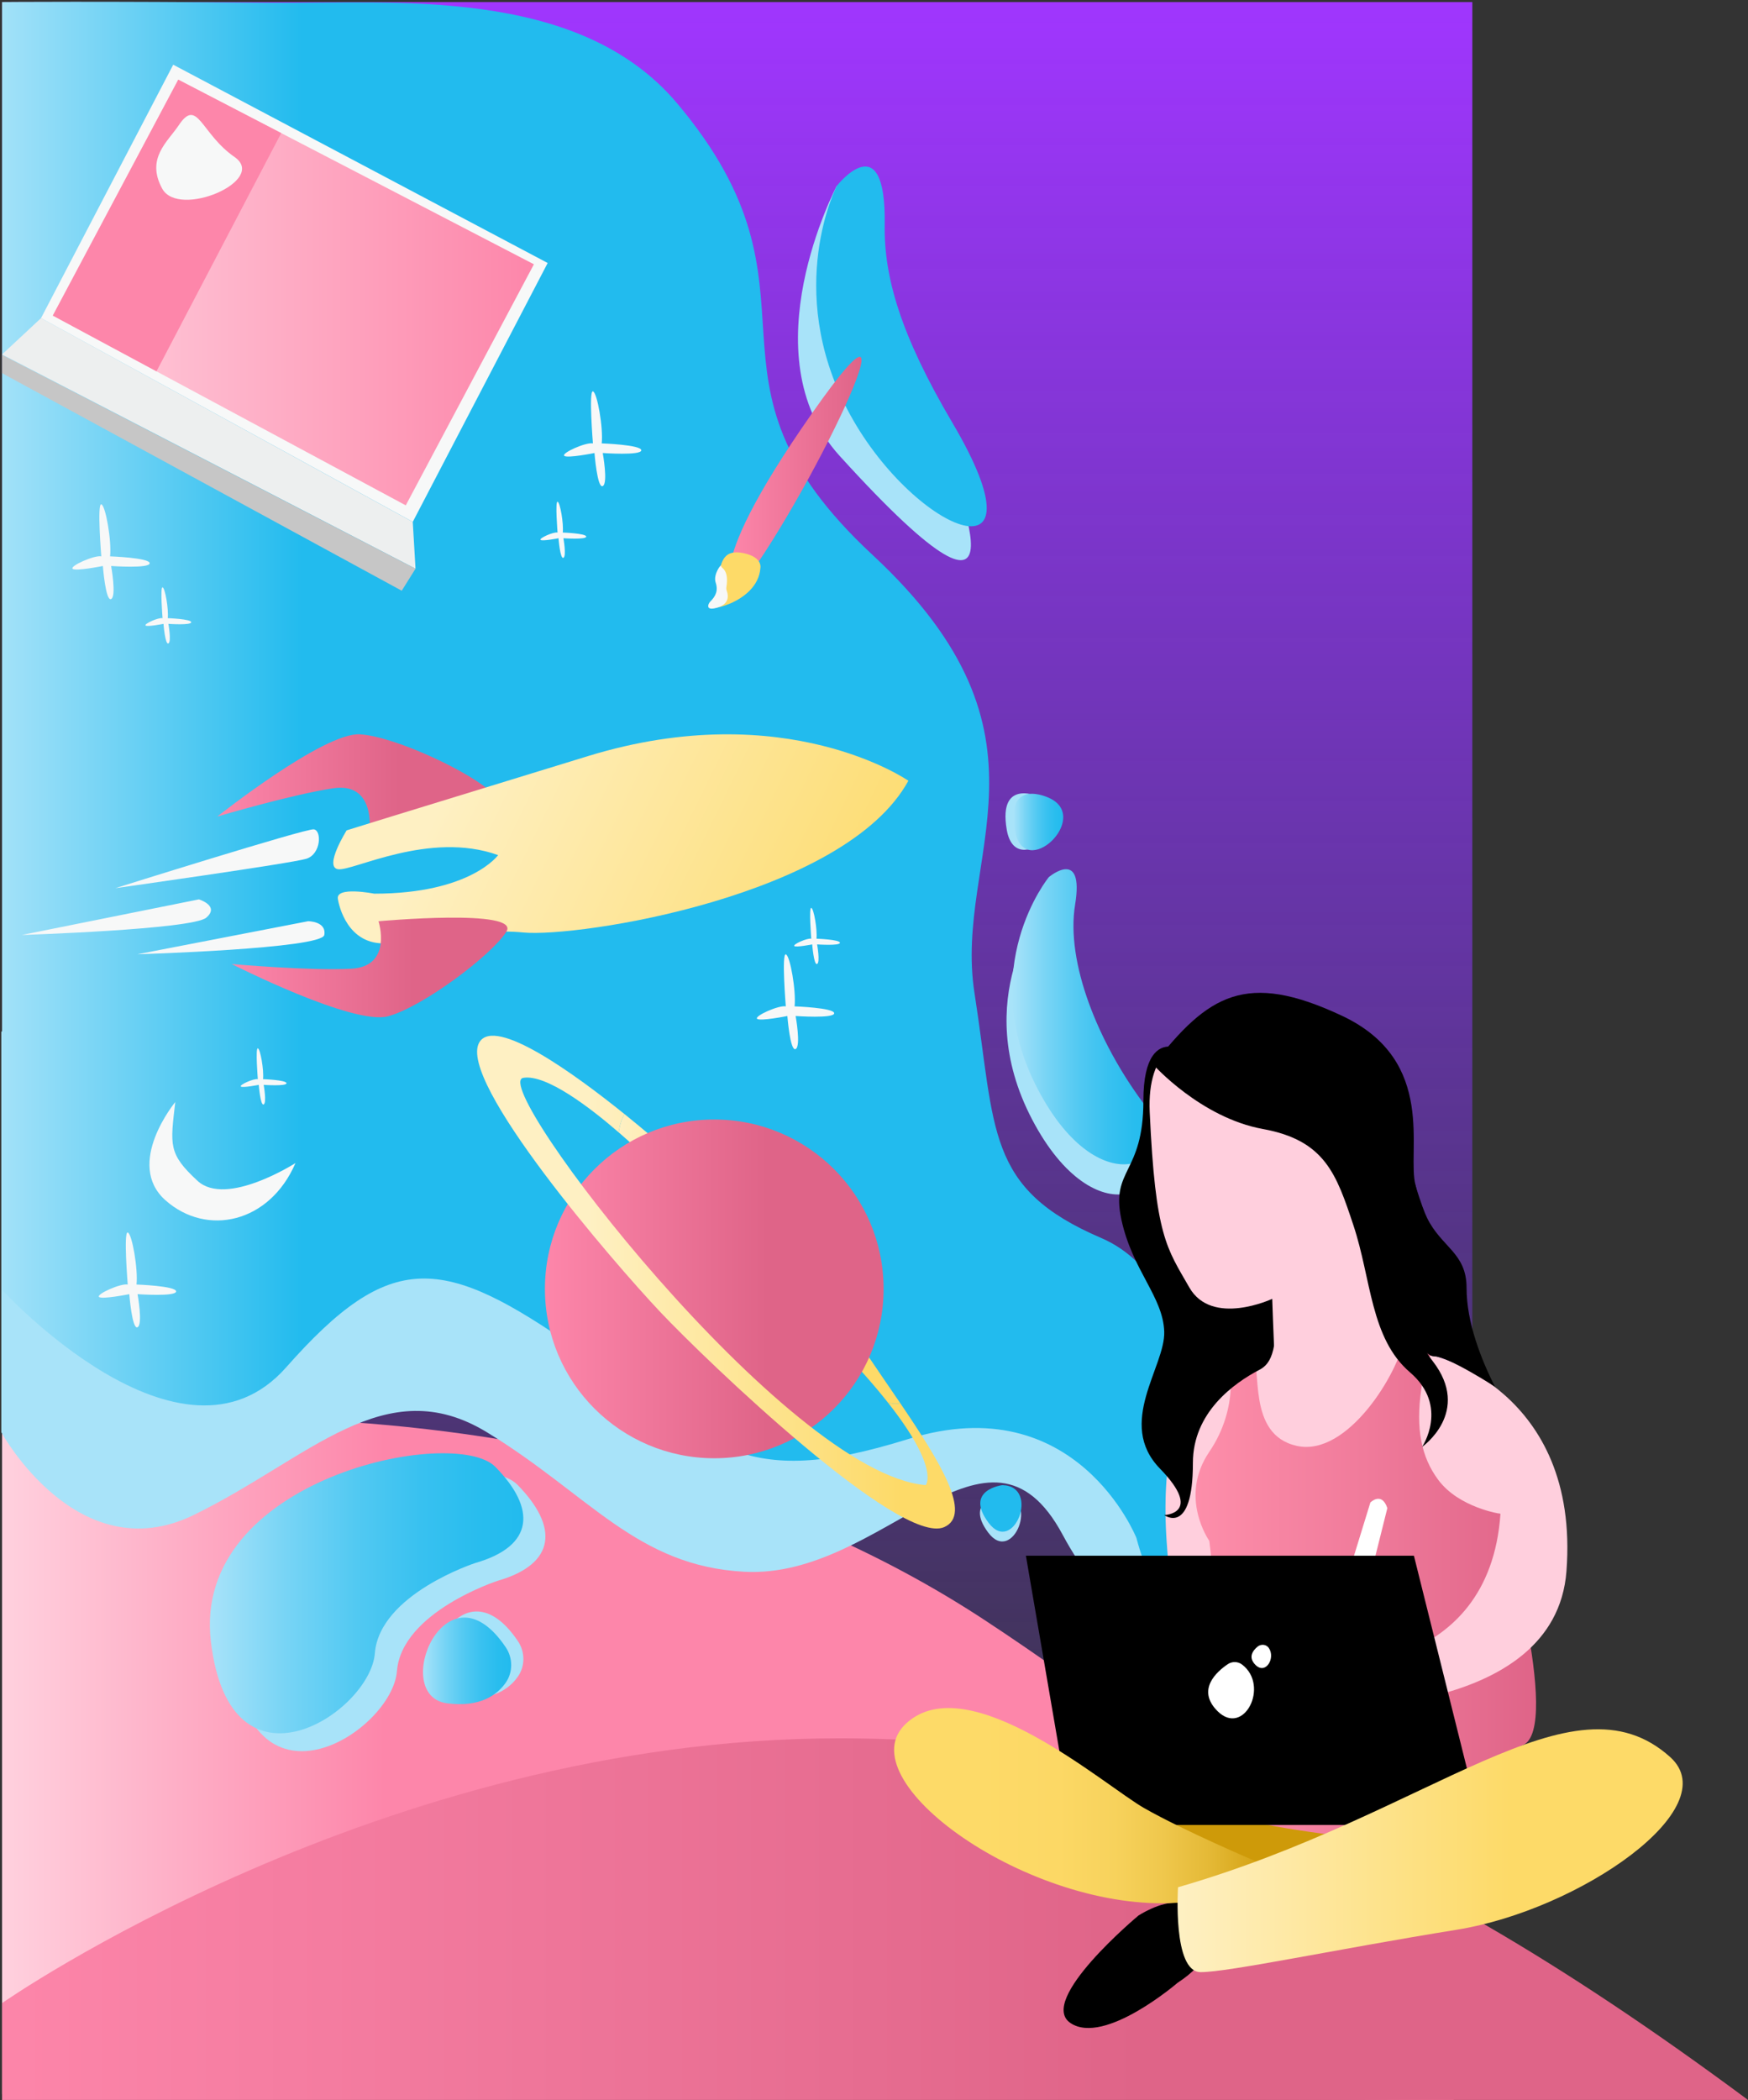 <svg width="856" height="1028" viewBox="0 0 856 1028" fill="none" xmlns="http://www.w3.org/2000/svg">
<rect x="0" y="0" width="856" height="1028" fill="#333333" stroke="none"/>
<path d="M1 1H721V1025H1V1Z" fill="url(#paint0_linear)"/>
<path d="M42.32 69.21H57.25V74.858H35.289V40.733H42.32V69.21ZM87.836 58.569C87.836 61.928 87.242 64.874 86.055 67.405C84.867 69.936 83.164 71.889 80.945 73.264C78.742 74.639 76.211 75.327 73.352 75.327C70.523 75.327 68 74.647 65.781 73.288C63.562 71.928 61.844 69.991 60.625 67.475C59.406 64.944 58.789 62.038 58.773 58.757V57.069C58.773 53.71 59.375 50.757 60.578 48.21C61.797 45.647 63.508 43.686 65.711 42.327C67.93 40.952 70.461 40.264 73.305 40.264C76.148 40.264 78.672 40.952 80.875 42.327C83.094 43.686 84.805 45.647 86.008 48.21C87.227 50.757 87.836 53.702 87.836 57.046V58.569ZM80.711 57.022C80.711 53.444 80.07 50.725 78.789 48.866C77.508 47.007 75.68 46.077 73.305 46.077C70.945 46.077 69.125 46.999 67.844 48.843C66.562 50.671 65.914 53.358 65.898 56.905V58.569C65.898 62.053 66.539 64.757 67.82 66.678C69.102 68.6 70.945 69.561 73.352 69.561C75.711 69.561 77.523 68.639 78.789 66.796C80.055 64.936 80.695 62.233 80.711 58.686V57.022ZM119.945 70.546C118.68 72.061 116.891 73.241 114.578 74.085C112.266 74.913 109.703 75.327 106.891 75.327C103.938 75.327 101.344 74.686 99.109 73.405C96.891 72.108 95.172 70.233 93.953 67.78C92.75 65.327 92.133 62.444 92.102 59.132V56.811C92.102 53.405 92.672 50.46 93.812 47.975C94.969 45.475 96.625 43.569 98.781 42.257C100.953 40.928 103.492 40.264 106.398 40.264C110.445 40.264 113.609 41.233 115.891 43.171C118.172 45.093 119.523 47.897 119.945 51.585H113.102C112.789 49.632 112.094 48.202 111.016 47.296C109.953 46.389 108.484 45.936 106.609 45.936C104.219 45.936 102.398 46.835 101.148 48.632C99.898 50.428 99.266 53.1 99.25 56.647V58.827C99.25 62.405 99.93 65.108 101.289 66.936C102.648 68.764 104.641 69.678 107.266 69.678C109.906 69.678 111.789 69.116 112.914 67.991V62.108H106.516V56.928H119.945V70.546ZM153.695 58.569C153.695 61.928 153.102 64.874 151.914 67.405C150.727 69.936 149.023 71.889 146.805 73.264C144.602 74.639 142.07 75.327 139.211 75.327C136.383 75.327 133.859 74.647 131.641 73.288C129.422 71.928 127.703 69.991 126.484 67.475C125.266 64.944 124.648 62.038 124.633 58.757V57.069C124.633 53.71 125.234 50.757 126.438 48.21C127.656 45.647 129.367 43.686 131.57 42.327C133.789 40.952 136.32 40.264 139.164 40.264C142.008 40.264 144.531 40.952 146.734 42.327C148.953 43.686 150.664 45.647 151.867 48.21C153.086 50.757 153.695 53.702 153.695 57.046V58.569ZM146.57 57.022C146.57 53.444 145.93 50.725 144.648 48.866C143.367 47.007 141.539 46.077 139.164 46.077C136.805 46.077 134.984 46.999 133.703 48.843C132.422 50.671 131.773 53.358 131.758 56.905V58.569C131.758 62.053 132.398 64.757 133.68 66.678C134.961 68.6 136.805 69.561 139.211 69.561C141.57 69.561 143.383 68.639 144.648 66.796C145.914 64.936 146.555 62.233 146.57 58.686V57.022Z" fill="white"/>
<path d="M38.535 86.514H39.137C39.423 86.514 39.635 86.443 39.773 86.3C39.911 86.156 39.98 85.966 39.98 85.729C39.98 85.5 39.911 85.322 39.773 85.194C39.638 85.067 39.45 85.003 39.211 85.003C38.995 85.003 38.814 85.063 38.668 85.182C38.522 85.3 38.449 85.453 38.449 85.643H37.32C37.32 85.346 37.4 85.081 37.559 84.846C37.72 84.609 37.944 84.425 38.23 84.292C38.52 84.159 38.837 84.093 39.184 84.093C39.785 84.093 40.257 84.237 40.598 84.526C40.939 84.813 41.109 85.208 41.109 85.714C41.109 85.974 41.03 86.214 40.871 86.432C40.712 86.651 40.504 86.819 40.246 86.936C40.566 87.051 40.805 87.223 40.961 87.452C41.12 87.681 41.199 87.952 41.199 88.264C41.199 88.77 41.014 89.175 40.645 89.479C40.277 89.784 39.79 89.936 39.184 89.936C38.616 89.936 38.151 89.787 37.789 89.487C37.43 89.188 37.25 88.792 37.25 88.3H38.379C38.379 88.513 38.458 88.688 38.617 88.823C38.779 88.958 38.977 89.026 39.211 89.026C39.479 89.026 39.689 88.956 39.84 88.815C39.993 88.672 40.07 88.483 40.07 88.249C40.07 87.681 39.758 87.397 39.133 87.397H38.535V86.514ZM45.879 89.858H41.98V89.085L43.82 87.124C44.073 86.848 44.259 86.607 44.379 86.401C44.501 86.195 44.562 86 44.562 85.815C44.562 85.563 44.499 85.365 44.371 85.221C44.243 85.076 44.061 85.003 43.824 85.003C43.569 85.003 43.367 85.091 43.219 85.268C43.073 85.443 43 85.673 43 85.96H41.867C41.867 85.613 41.949 85.297 42.113 85.01C42.28 84.724 42.514 84.5 42.816 84.339C43.118 84.175 43.461 84.093 43.844 84.093C44.43 84.093 44.884 84.233 45.207 84.514C45.533 84.796 45.695 85.193 45.695 85.706C45.695 85.987 45.622 86.273 45.477 86.565C45.331 86.857 45.081 87.197 44.727 87.585L43.434 88.948H45.879V89.858ZM52.418 87.784C52.418 88.435 52.27 88.957 51.973 89.35C51.678 89.741 51.28 89.936 50.777 89.936C50.35 89.936 50.005 89.788 49.742 89.491V91.483H48.613V85.632H49.66L49.699 86.046C49.973 85.718 50.329 85.553 50.77 85.553C51.29 85.553 51.695 85.746 51.984 86.132C52.273 86.517 52.418 87.048 52.418 87.725V87.784ZM51.289 87.702C51.289 87.309 51.219 87.005 51.078 86.792C50.94 86.578 50.738 86.471 50.473 86.471C50.118 86.471 49.875 86.607 49.742 86.878V88.608C49.88 88.887 50.126 89.026 50.48 89.026C51.02 89.026 51.289 88.585 51.289 87.702ZM54.668 86.893L55.379 85.632H56.586L55.383 87.702L56.637 89.858H55.426L54.672 88.53L53.922 89.858H52.707L53.961 87.702L52.762 85.632H53.973L54.668 86.893Z" fill="#FA36A0"/>
<path d="M1 701.625C1 701.625 272.575 654.731 483.023 793.528C693.47 932.325 712 1028 712 1028L1 1025V701.625Z" fill="url(#paint1_linear)"/>
<path d="M1 980.465C1 980.465 186.402 850.858 410.962 850.858C547.059 850.858 670.908 890.506 856 1027.86H1V980.465Z" fill="url(#paint2_linear)"/>
<path d="M0.644 701.052C0.644 701.052 38.065 769.331 94.969 741.496C151.873 713.661 188.455 670.517 238.584 701.136C288.714 731.754 311.747 766.547 364.586 769.331C432.627 772.922 483.814 683.043 520.395 751.238C559.333 823.818 599.857 780.159 573.681 714.9C547.492 649.641 329.36 574.487 329.36 574.487L0.644 504.858V531.5L0.644 701.052Z" fill="#A8E3F9"/>
<path d="M585.472 733.612C585.472 733.612 595.854 630.205 539.223 605.941C482.591 581.677 487.702 553.368 477.198 485.967C466.694 418.566 523.393 360.831 427.308 271.632C332.922 184.011 411.114 144.932 331.574 50.557C282.938 -7.15 191.766 1.952 131.5 1.358C49.761 0.552 1 1 1 1V631.358C1 631.358 88.867 727.263 140.105 669.298C191.343 611.333 216.76 614.245 282.938 660.644C349.116 707.043 362.586 729.959 444.837 704.347C527.087 678.734 556.522 752.808 556.522 752.808C556.522 752.808 573.728 822.191 585.472 733.612Z" fill="url(#paint3_linear)"/>
<path d="M509.559 390.244C509.559 390.244 488.578 380.148 493.001 406.084C497.423 432.02 531.133 399.681 509.559 390.244Z" fill="#A8E3F9"/>
<path d="M253.611 803.264C257.171 808.535 257.238 815.518 253.57 820.708C249.323 826.72 241.031 832.759 225.012 830.737C196.588 827.165 224.405 759.939 253.611 803.264Z" fill="#A8E3F9"/>
<path d="M490.682 731.725C490.682 731.725 471.804 733.99 483.94 750.166C496.075 766.342 509.559 732.156 490.682 731.725Z" fill="#A8E3F9"/>
<path d="M243.66 773.77C243.66 773.77 196.683 788.989 194.377 817.998C192.071 847.008 123.52 892.032 114.082 812.202C104.643 732.358 233.305 706.369 253.355 726.71C273.405 747.052 272.61 765.439 243.66 773.77Z" fill="#A8E3F9"/>
<path d="M232.846 765.008C232.846 765.008 185.869 780.227 183.563 809.236C181.257 838.246 112.706 883.269 103.268 803.44C93.829 723.596 222.491 697.607 242.541 717.948C262.591 738.29 261.782 756.677 232.846 765.008Z" fill="url(#paint4_linear)"/>
<path d="M510.799 444.098C510.799 444.098 474.393 488.582 505.406 547.895C536.418 607.208 578.555 583.685 556.806 554.325C535.056 524.966 519.038 485.886 523.676 457.578C528.315 429.27 510.799 444.098 510.799 444.098Z" fill="#A8E3F9"/>
<path d="M513.604 429.337C513.604 429.337 477.198 473.822 508.21 533.135C539.223 592.447 581.36 568.925 559.61 539.565C537.875 510.218 521.842 471.126 526.481 442.817C531.119 414.509 513.604 429.337 513.604 429.337Z" fill="url(#paint5_linear)"/>
<path d="M513.523 390.46C513.523 390.46 492.542 380.363 496.965 406.299C501.388 432.235 535.097 399.896 513.523 390.46Z" fill="url(#paint6_linear)"/>
<path d="M247.638 806.257C251.198 811.528 251.265 818.511 247.597 823.7C243.35 829.713 235.058 835.752 219.039 833.73C190.615 830.157 218.419 762.932 247.638 806.257Z" fill="url(#paint7_linear)"/>
<path d="M490.857 726.926C490.857 726.926 471.98 729.191 484.115 745.367C496.25 761.543 509.734 727.357 490.857 726.926Z" fill="#22BBEE"/>
<path d="M409.779 90.984C409.779 90.984 366.119 173.55 411.128 223.09C512.566 334.746 463.714 229.83 463.566 221.661C462.932 185.143 425.798 153.222 430.436 124.913C435.088 96.605 409.779 90.984 409.779 90.984Z" fill="#A8E3F9"/>
<path d="M409.78 90.984C409.78 90.984 383.958 141.157 414.971 200.47C445.983 259.783 514.952 289.143 466.371 206.9C440.967 163.898 432.837 135.468 433.241 110.153C434.05 59.979 409.78 90.984 409.78 90.984Z" fill="#22BBEE"/>
<path d="M316.742 566.835C316.742 566.835 272.245 531.787 370.676 620.756C402.579 649.59 422.481 670.889 434.805 686.499C437.448 687.227 439.484 687.335 440.805 686.728C430.113 670.997 418.355 654.389 409.779 639.628C385.508 597.84 323.483 560.095 323.483 560.095C323.483 560.095 316.189 553.651 305.766 545.253C304.62 547.383 303.487 550.389 303.015 554.285C311.078 561.254 316.742 566.835 316.742 566.835Z" fill="url(#paint8_linear)"/>
<path d="M349.777 713.769C395.575 713.769 432.702 676.652 432.702 630.866C432.702 585.08 395.575 547.963 349.777 547.963C303.979 547.963 266.852 585.08 266.852 630.866C266.852 676.652 303.979 713.769 349.777 713.769Z" fill="url(#paint9_linear)"/>
<path d="M440.805 686.728C439.484 687.348 437.448 687.24 434.805 686.499C460.519 719.067 453.318 726.926 453.318 726.926C384.942 721.21 238.536 530.439 256.267 527.567C267.553 525.734 288.938 542.126 303.015 554.299C303.474 550.403 304.62 547.397 305.766 545.267C282.129 526.233 242.352 497.129 234.707 510.232C223.704 529.104 300.561 618.073 323.484 642.338C346.406 666.602 440.792 756.92 462.366 747.483C476.322 741.377 460.37 715.522 440.805 686.728Z" fill="url(#paint10_linear)"/>
<path d="M106.396 399.68C106.396 399.68 158.645 358.256 176.336 359.428C194.04 360.588 232.024 378.705 241.341 388.519C250.658 398.332 180.974 405.949 180.974 405.949C180.974 405.949 183.617 382.763 163.203 385.836C142.802 388.896 106.396 399.68 106.396 399.68Z" fill="url(#paint11_linear)"/>
<path d="M165.495 440.215C165.495 440.215 168.421 460.341 185.95 461.689C203.478 463.037 229.516 453.844 256.267 456.419C283.019 458.993 413.824 438.773 444.837 382.156C444.837 382.156 384.794 340.421 288.062 370.051C191.33 399.68 169.769 406.421 169.769 406.421C169.769 406.421 158.524 424.268 165.495 425.455C172.466 426.641 210.22 406.421 243.93 418.553C243.93 418.553 230.446 437.425 183.253 437.425C183.253 437.425 163.917 433.583 165.495 440.215Z" fill="url(#paint12_linear)"/>
<path d="M113.488 471.867C113.488 471.867 172.924 502.09 190.035 497.439C207.146 492.788 240.788 467.499 247.975 456.028C255.162 444.556 185.356 450.919 185.356 450.919C185.356 450.919 192.543 473.121 171.927 474.159C151.31 475.224 113.488 471.867 113.488 471.867Z" fill="url(#paint13_linear)"/>
<path d="M56.506 434.729C56.506 434.729 149.651 405.464 153.643 405.935C157.634 406.421 157.256 418.068 150.029 420.332C142.802 422.597 56.506 434.729 56.506 434.729Z" fill="#F7F8F8"/>
<path d="M10.662 457.645L97.402 440.216C97.402 440.216 107.771 443.383 101.016 449.166C94.261 454.949 10.662 457.645 10.662 457.645Z" fill="#F7F8F8"/>
<path d="M67.293 467.082L150.892 450.905C150.892 450.905 159.967 450.905 158.807 457.645C157.647 464.385 67.293 467.082 67.293 467.082Z" fill="#F7F8F8"/>
<path d="M20.1 155.689L84.822 31.671L268.2 128.728L202.13 255.442L20.1 155.689Z" fill="#F7F8F8"/>
<path d="M25.844 154.475L87.303 38.99L261.459 129.362L198.705 247.354L25.844 154.475Z" fill="url(#paint14_linear)"/>
<path d="M20.1 155.689L1 173.5L203.479 278.359L202.13 255.442L20.1 155.689Z" fill="#EDEFEF"/>
<path d="M1 182.649L1 173.713L203.478 278.359L196.736 289.143L1 182.649Z" fill="#C6C6C6"/>
<path d="M76.637 181.759L137.705 65.142L87.303 38.99L25.844 154.475L76.637 181.759Z" fill="#FD86AA"/>
<path d="M87.519 61.327C82.125 69.415 71.338 77.504 79.429 92.332C87.519 107.16 131.368 88.288 114.837 76.829C98.306 65.371 96.769 47.456 87.519 61.327Z" fill="#F7F8F8"/>
<path d="M85.833 539.403C85.833 539.403 60.862 569.679 81.074 587.541C101.286 605.402 131.988 598.702 144.703 569.275C144.703 569.275 110.832 590.978 96.728 577.983C82.274 564.665 83.406 560.486 85.833 539.403Z" fill="#F7F8F8"/>
<path d="M290.354 217.024C290.354 217.024 288.237 191.034 290.354 191.56C292.471 192.085 295.492 209.61 294.656 217.024C294.656 217.024 314.045 217.698 314.045 220.394C314.045 223.09 295.168 221.742 295.168 221.742C295.168 221.742 297.865 236.57 295.168 237.918C292.471 239.266 291.123 221.742 291.123 221.742C291.123 221.742 277.639 224.438 276.291 223.09C274.942 221.742 286.875 216.35 290.354 217.024Z" fill="#F7F8F8"/>
<path d="M49.602 272.32C49.602 272.32 47.485 246.33 49.602 246.855C51.719 247.381 54.74 264.905 53.904 272.32C53.904 272.32 73.293 272.994 73.293 275.69C73.293 278.386 54.416 277.038 54.416 277.038C54.416 277.038 57.113 291.866 54.416 293.214C51.719 294.562 50.371 277.038 50.371 277.038C50.371 277.038 36.887 279.734 35.539 278.386C34.19 277.038 46.123 271.645 49.602 272.32Z" fill="#F7F8F8"/>
<path d="M273.041 260.659C273.041 260.659 271.787 245.265 273.041 245.575C274.295 245.885 276.075 256.265 275.589 260.659C275.589 260.659 287.077 261.064 287.077 262.654C287.077 264.245 275.899 263.45 275.899 263.45C275.899 263.45 277.49 272.225 275.899 273.034C274.308 273.829 273.499 263.45 273.499 263.45C273.499 263.45 265.517 265.04 264.721 264.245C263.926 263.45 270.991 260.255 273.041 260.659Z" fill="#F7F8F8"/>
<path d="M79.604 302.569C79.604 302.569 78.35 287.175 79.604 287.485C80.858 287.795 82.638 298.175 82.152 302.569C82.152 302.569 93.64 302.974 93.64 304.564C93.64 306.155 82.462 305.36 82.462 305.36C82.462 305.36 84.053 314.135 82.462 314.944C80.871 315.739 80.062 305.36 80.062 305.36C80.062 305.36 72.08 306.95 71.284 306.155C70.489 305.36 77.554 302.165 79.604 302.569Z" fill="#F7F8F8"/>
<path d="M361.198 289.143C361.198 289.143 339.152 285.759 397.725 202.195C456.298 118.632 394.206 248.028 361.198 289.143Z" fill="url(#paint15_linear)"/>
<path d="M372.362 278.035C372.362 278.035 373.629 272.832 364.353 270.796C355.076 268.761 352.716 273.762 351.894 283.751C351.894 283.751 352.891 291.744 347.781 296.139C342.671 300.534 371.121 295.667 372.362 278.035Z" fill="#FDDA68"/>
<path d="M355.696 287.579C355.561 288.428 355.952 289.264 356.168 290.086C356.627 291.825 356.896 295.519 351.799 297.231C345.017 299.509 346.797 295.492 347.754 294.535C350.451 291.839 351.799 289.143 350.451 285.099C349.103 281.055 353.458 275.541 353.148 277.011C352.905 278.17 357.193 278.359 355.696 287.579Z" fill="#F7F8F8"/>
<path d="M384.807 492.586C384.807 492.586 382.69 466.596 384.807 467.122C386.924 467.648 389.945 485.172 389.109 492.586C389.109 492.586 408.498 493.26 408.498 495.956C408.498 498.652 389.621 497.304 389.621 497.304C389.621 497.304 392.318 512.132 389.621 513.481C386.924 514.829 385.576 497.304 385.576 497.304C385.576 497.304 372.092 500 370.744 498.652C369.395 497.304 381.342 491.912 384.807 492.586Z" fill="#F7F8F8"/>
<path d="M62.547 628.736C62.547 628.736 60.43 602.746 62.547 603.272C64.663 603.798 67.684 621.322 66.848 628.736C66.848 628.736 86.237 629.41 86.237 632.106C86.237 634.802 67.36 633.454 67.36 633.454C67.36 633.454 70.057 648.282 67.36 649.63C64.663 650.978 63.315 633.454 63.315 633.454C63.315 633.454 49.831 636.15 48.483 634.802C47.135 633.454 59.081 628.062 62.547 628.736Z" fill="#F7F8F8"/>
<path d="M397.28 459.465C397.28 459.465 396.026 444.071 397.28 444.381C398.534 444.691 400.314 455.071 399.828 459.465C399.828 459.465 411.317 459.87 411.317 461.46C411.317 463.051 400.139 462.256 400.139 462.256C400.139 462.256 401.73 471.031 400.139 471.84C398.548 472.635 397.739 462.256 397.739 462.256C397.739 462.256 389.756 463.846 388.961 463.051C388.165 462.269 395.231 459.074 397.28 459.465Z" fill="#F7F8F8"/>
<path d="M126.257 528.214C126.257 528.214 125.003 512.82 126.257 513.13C127.511 513.44 129.291 523.82 128.806 528.214C128.806 528.214 140.294 528.619 140.294 530.209C140.294 531.8 129.116 531.005 129.116 531.005C129.116 531.005 130.707 539.78 129.116 540.589C127.525 541.385 126.716 531.005 126.716 531.005C126.716 531.005 118.733 532.595 117.938 531.8C117.142 531.018 124.208 527.823 126.257 528.214Z" fill="#F7F8F8"/>
<path d="M576.654 970.527C576.654 970.527 540.868 1001.32 524.243 990.235C507.617 979.154 557.493 937.608 557.493 937.608C557.493 937.608 568.132 930.625 576.667 931.353C585.189 932.068 606.898 950.819 576.654 970.527Z" fill="black"/>
<path d="M580.968 884.024C580.968 884.024 534.193 874.939 527.398 871.286C520.588 867.632 607.167 925.961 607.167 925.961L700.34 898.542L580.968 884.024Z" fill="#CE9A09"/>
<path d="M601.342 663.259C601.342 663.259 565.786 674.475 571.327 754.803C576.869 835.131 582.411 815.734 582.411 815.734C582.411 815.734 611.967 679.745 601.342 663.259Z" fill="#FFCFDD"/>
<path d="M684.928 652.326C682.541 652.326 680.842 650.035 679.629 646.786H623.766C623.887 649.347 623.981 651.477 623.981 652.326C623.981 655.09 610.134 666.171 610.134 666.171C599.05 682.792 615.676 713.257 632.301 738.182C648.926 763.107 715.415 680.015 715.415 680.015C715.415 680.015 693.234 652.326 684.928 652.326Z" fill="#FFCFDD"/>
<path d="M648.683 897.639C648.683 897.639 603.284 892.099 593.508 884.981C583.732 877.864 596.272 857.28 596.272 821.274C596.272 785.268 592.2 754.21 592.2 754.21C592.2 754.21 577.045 732.898 592.2 710.615C607.356 688.319 601.814 666.171 601.814 666.171C601.814 666.171 607.356 652.327 612.898 660.63C618.44 668.934 610.134 702.176 635.065 707.717C659.996 713.257 684.928 671.711 687.705 655.09C690.47 638.469 707.095 660.63 701.553 666.171C696.011 671.711 687.705 727.101 734.804 740.959C734.804 740.959 765.075 845.552 745.793 854.193C726.484 862.82 670.608 899.216 648.683 897.639Z" fill="url(#paint16_linear)"/>
<path d="M701.553 663.407C701.553 663.407 773.839 680.082 767.098 769.052C761.623 841.333 644.733 836.048 644.733 836.048L648.899 815.747C648.899 815.747 729.33 820.277 734.777 740.959C734.777 740.959 714.498 738.047 704.304 724.338C696.038 713.23 693.22 699.413 695.998 680.028C698.776 660.63 701.553 663.407 701.553 663.407Z" fill="#FFCFDD"/>
<path d="M576.883 516.608C576.02 537.475 576.209 512.321 572.919 512.24C567.39 512.105 559.92 516.123 559.92 538.769C559.92 574.775 543.767 572.012 549.147 596.936C554.527 621.861 569.548 634.641 570.128 651.801C570.694 668.948 546.464 696.65 568.011 718.811C589.558 740.972 570.128 741.579 570.128 741.579C570.128 741.579 584.164 752.053 584.164 716.048C584.164 691.352 604.214 677.009 616.795 670.444C622.417 667.505 626.759 660.657 623.752 630.138L576.883 516.608Z" fill="black"/>
<path d="M676.608 627.402L629.509 511.067C629.509 511.067 560.244 483.366 563.021 544.31C565.785 605.24 571.327 610.781 582.411 630.165C593.494 649.55 623.01 635.746 623.01 635.746C623.01 635.746 623.685 654.82 623.968 660.63L679.615 649.55C676.622 641.475 676.608 627.402 676.608 627.402Z" fill="#FFCFDD"/>
<path d="M659.996 771.424L671.08 735.419C671.08 735.419 676.622 729.878 679.386 738.182L662.761 804.653L654.455 793.572L659.996 771.424Z" fill="white"/>
<path d="M502.385 761.476H692.398L725.258 893.258H554.877L519.011 858.412L502.385 761.476Z" fill="black"/>
<path d="M615.136 911.12C615.136 911.12 579.647 896.062 560.257 884.981C540.868 873.901 474.38 815.734 443.893 843.435C413.42 871.137 504.394 936.166 576.654 931.34C648.913 926.514 615.136 911.12 615.136 911.12Z" fill="url(#paint17_linear)"/>
<path d="M576.883 923.751C576.883 923.751 574.119 965.297 587.966 965.297C601.814 965.297 653.457 954.216 713.513 944.523C773.583 934.831 845.613 884.968 817.904 860.043C769.659 816.637 701.553 887.745 576.883 923.751Z" fill="url(#paint18_linear)"/>
<path d="M608.233 814.736C606.21 813.199 603.378 813.132 601.275 814.547C595.693 818.308 585.823 827.138 596.205 837.531C609.069 850.364 621.919 825.102 608.233 814.736Z" fill="white"/>
<path d="M614.826 814.938C619.802 819.912 624.777 811.501 621.312 806.581C620.071 804.815 617.509 804.599 615.837 805.974C613.532 807.875 611.037 811.164 614.826 814.938Z" fill="white"/>
<path d="M564.828 521.164C564.828 521.164 587.966 547.073 618.439 552.613C648.913 558.154 654.454 574.775 662.76 599.7C671.565 626.108 671.066 655.09 690.469 671.711C709.859 688.332 696.389 708.229 696.389 708.229C696.389 708.229 720.943 691.096 701.553 666.171C682.163 641.246 698.789 599.7 693.247 580.315C688.622 564.112 704.331 519.385 657.232 497.223C610.12 475.062 591.553 486.938 564.828 521.164Z" fill="black"/>
<path d="M680.613 535.467C680.613 535.467 693.247 584.589 698.789 596.02C705.801 610.484 718.179 613.167 718.179 630.313C718.179 647.46 725.311 665.254 732.053 678.734C732.053 678.734 709.131 663.906 702.389 663.906C691.494 663.906 674.343 612.843 674.1 611.576C673.844 610.309 680.613 535.467 680.613 535.467Z" fill="black"/>
<defs>
<linearGradient id="paint0_linear" x1="361" y1="1" x2="361" y2="1025" gradientUnits="userSpaceOnUse">
<stop stop-color="#A036FE"/>
<stop offset="1" stop-color="#7336FE" stop-opacity="0"/>
</linearGradient>
<linearGradient id="paint1_linear" x1="5.426" y1="865.066" x2="712.001" y2="865.066" gradientUnits="userSpaceOnUse">
<stop stop-color="#FFCFDD"/>
<stop offset="0.259" stop-color="#FD86AA"/>
</linearGradient>
<linearGradient id="paint2_linear" x1="-8" y1="939.348" x2="856" y2="939.348" gradientUnits="userSpaceOnUse">
<stop stop-color="#FD86AA"/>
<stop offset="0.657" stop-color="#DF6488"/>
</linearGradient>
<linearGradient id="paint3_linear" x1="-5.519" y1="367.256" x2="586.215" y2="367.256" gradientUnits="userSpaceOnUse">
<stop stop-color="#A8E3F9"/>
<stop offset="0.259" stop-color="#22BBEE"/>
</linearGradient>
<linearGradient id="paint4_linear" x1="102.765" y1="779.848" x2="256.272" y2="779.848" gradientUnits="userSpaceOnUse">
<stop stop-color="#A8E3F9"/>
<stop offset="0.011" stop-color="#A6E2F9"/>
<stop offset="0.244" stop-color="#77D4F5"/>
<stop offset="0.467" stop-color="#52C9F2"/>
<stop offset="0.673" stop-color="#38C1F0"/>
<stop offset="0.857" stop-color="#28BDEE"/>
<stop offset="1" stop-color="#22BBEE"/>
</linearGradient>
<linearGradient id="paint5_linear" x1="495.699" y1="497.682" x2="565.607" y2="497.682" gradientUnits="userSpaceOnUse">
<stop stop-color="#A8E3F9"/>
<stop offset="0.011" stop-color="#A6E2F9"/>
<stop offset="0.244" stop-color="#77D4F5"/>
<stop offset="0.467" stop-color="#52C9F2"/>
<stop offset="0.673" stop-color="#38C1F0"/>
<stop offset="0.857" stop-color="#28BDEE"/>
<stop offset="1" stop-color="#22BBEE"/>
</linearGradient>
<linearGradient id="paint6_linear" x1="496.356" y1="402.341" x2="520.675" y2="402.341" gradientUnits="userSpaceOnUse">
<stop stop-color="#A8E3F9"/>
<stop offset="0.011" stop-color="#A6E2F9"/>
<stop offset="0.244" stop-color="#77D4F5"/>
<stop offset="0.467" stop-color="#52C9F2"/>
<stop offset="0.673" stop-color="#38C1F0"/>
<stop offset="0.857" stop-color="#28BDEE"/>
<stop offset="1" stop-color="#22BBEE"/>
</linearGradient>
<linearGradient id="paint7_linear" x1="207.152" y1="812.943" x2="250.324" y2="812.943" gradientUnits="userSpaceOnUse">
<stop stop-color="#A8E3F9"/>
<stop offset="0.011" stop-color="#A6E2F9"/>
<stop offset="0.244" stop-color="#77D4F5"/>
<stop offset="0.467" stop-color="#52C9F2"/>
<stop offset="0.673" stop-color="#38C1F0"/>
<stop offset="0.857" stop-color="#28BDEE"/>
<stop offset="1" stop-color="#22BBEE"/>
</linearGradient>
<linearGradient id="paint8_linear" x1="303.023" y1="616.194" x2="440.804" y2="616.194" gradientUnits="userSpaceOnUse">
<stop stop-color="#FEF0C3"/>
<stop offset="0.657" stop-color="#FDDA68"/>
</linearGradient>
<linearGradient id="paint9_linear" x1="266.852" y1="630.87" x2="432.702" y2="630.87" gradientUnits="userSpaceOnUse">
<stop stop-color="#FD86AA"/>
<stop offset="0.657" stop-color="#DF6488"/>
</linearGradient>
<linearGradient id="paint10_linear" x1="233.64" y1="627.552" x2="467.65" y2="627.552" gradientUnits="userSpaceOnUse">
<stop offset="0.233" stop-color="#FEF0C3"/>
<stop offset="0.887" stop-color="#FDDA68"/>
</linearGradient>
<linearGradient id="paint11_linear" x1="106.396" y1="382.674" x2="242.21" y2="382.674" gradientUnits="userSpaceOnUse">
<stop stop-color="#FD86AA"/>
<stop offset="0.657" stop-color="#DF6488"/>
</linearGradient>
<linearGradient id="paint12_linear" x1="182.739" y1="357.555" x2="435.723" y2="481.261" gradientUnits="userSpaceOnUse">
<stop offset="0.161" stop-color="#FEF0C3"/>
<stop offset="1" stop-color="#FDDA68"/>
</linearGradient>
<linearGradient id="paint13_linear" x1="113.492" y1="473.554" x2="248.499" y2="473.554" gradientUnits="userSpaceOnUse">
<stop stop-color="#FD86AA"/>
<stop offset="0.657" stop-color="#DF6488"/>
</linearGradient>
<linearGradient id="paint14_linear" x1="25.838" y1="143.172" x2="261.459" y2="143.172" gradientUnits="userSpaceOnUse">
<stop stop-color="#FFCFDD"/>
<stop offset="1" stop-color="#FD86AA"/>
</linearGradient>
<linearGradient id="paint15_linear" x1="357.135" y1="231.899" x2="421.905" y2="231.899" gradientUnits="userSpaceOnUse">
<stop stop-color="#FD86AA"/>
<stop offset="1" stop-color="#DF6488"/>
</linearGradient>
<linearGradient id="paint16_linear" x1="585.467" y1="773.353" x2="752.206" y2="773.353" gradientUnits="userSpaceOnUse">
<stop stop-color="#FD8EAA"/>
<stop offset="0.494" stop-color="#F07B9B"/>
<stop offset="1" stop-color="#DF6488"/>
</linearGradient>
<linearGradient id="paint17_linear" x1="437.849" y1="883.816" x2="623.018" y2="883.816" gradientUnits="userSpaceOnUse">
<stop offset="0.223" stop-color="#FDDA68"/>
<stop offset="0.434" stop-color="#FCD865"/>
<stop offset="0.584" stop-color="#F7D25C"/>
<stop offset="0.714" stop-color="#EFC74C"/>
<stop offset="0.834" stop-color="#E4B936"/>
<stop offset="0.944" stop-color="#D7A61A"/>
<stop offset="1" stop-color="#CE9A09"/>
</linearGradient>
<linearGradient id="paint18_linear" x1="576.651" y1="905.869" x2="824.02" y2="905.869" gradientUnits="userSpaceOnUse">
<stop stop-color="#FEF0C3"/>
<stop offset="0.657" stop-color="#FDDA68"/>
</linearGradient>
</defs>
</svg>
